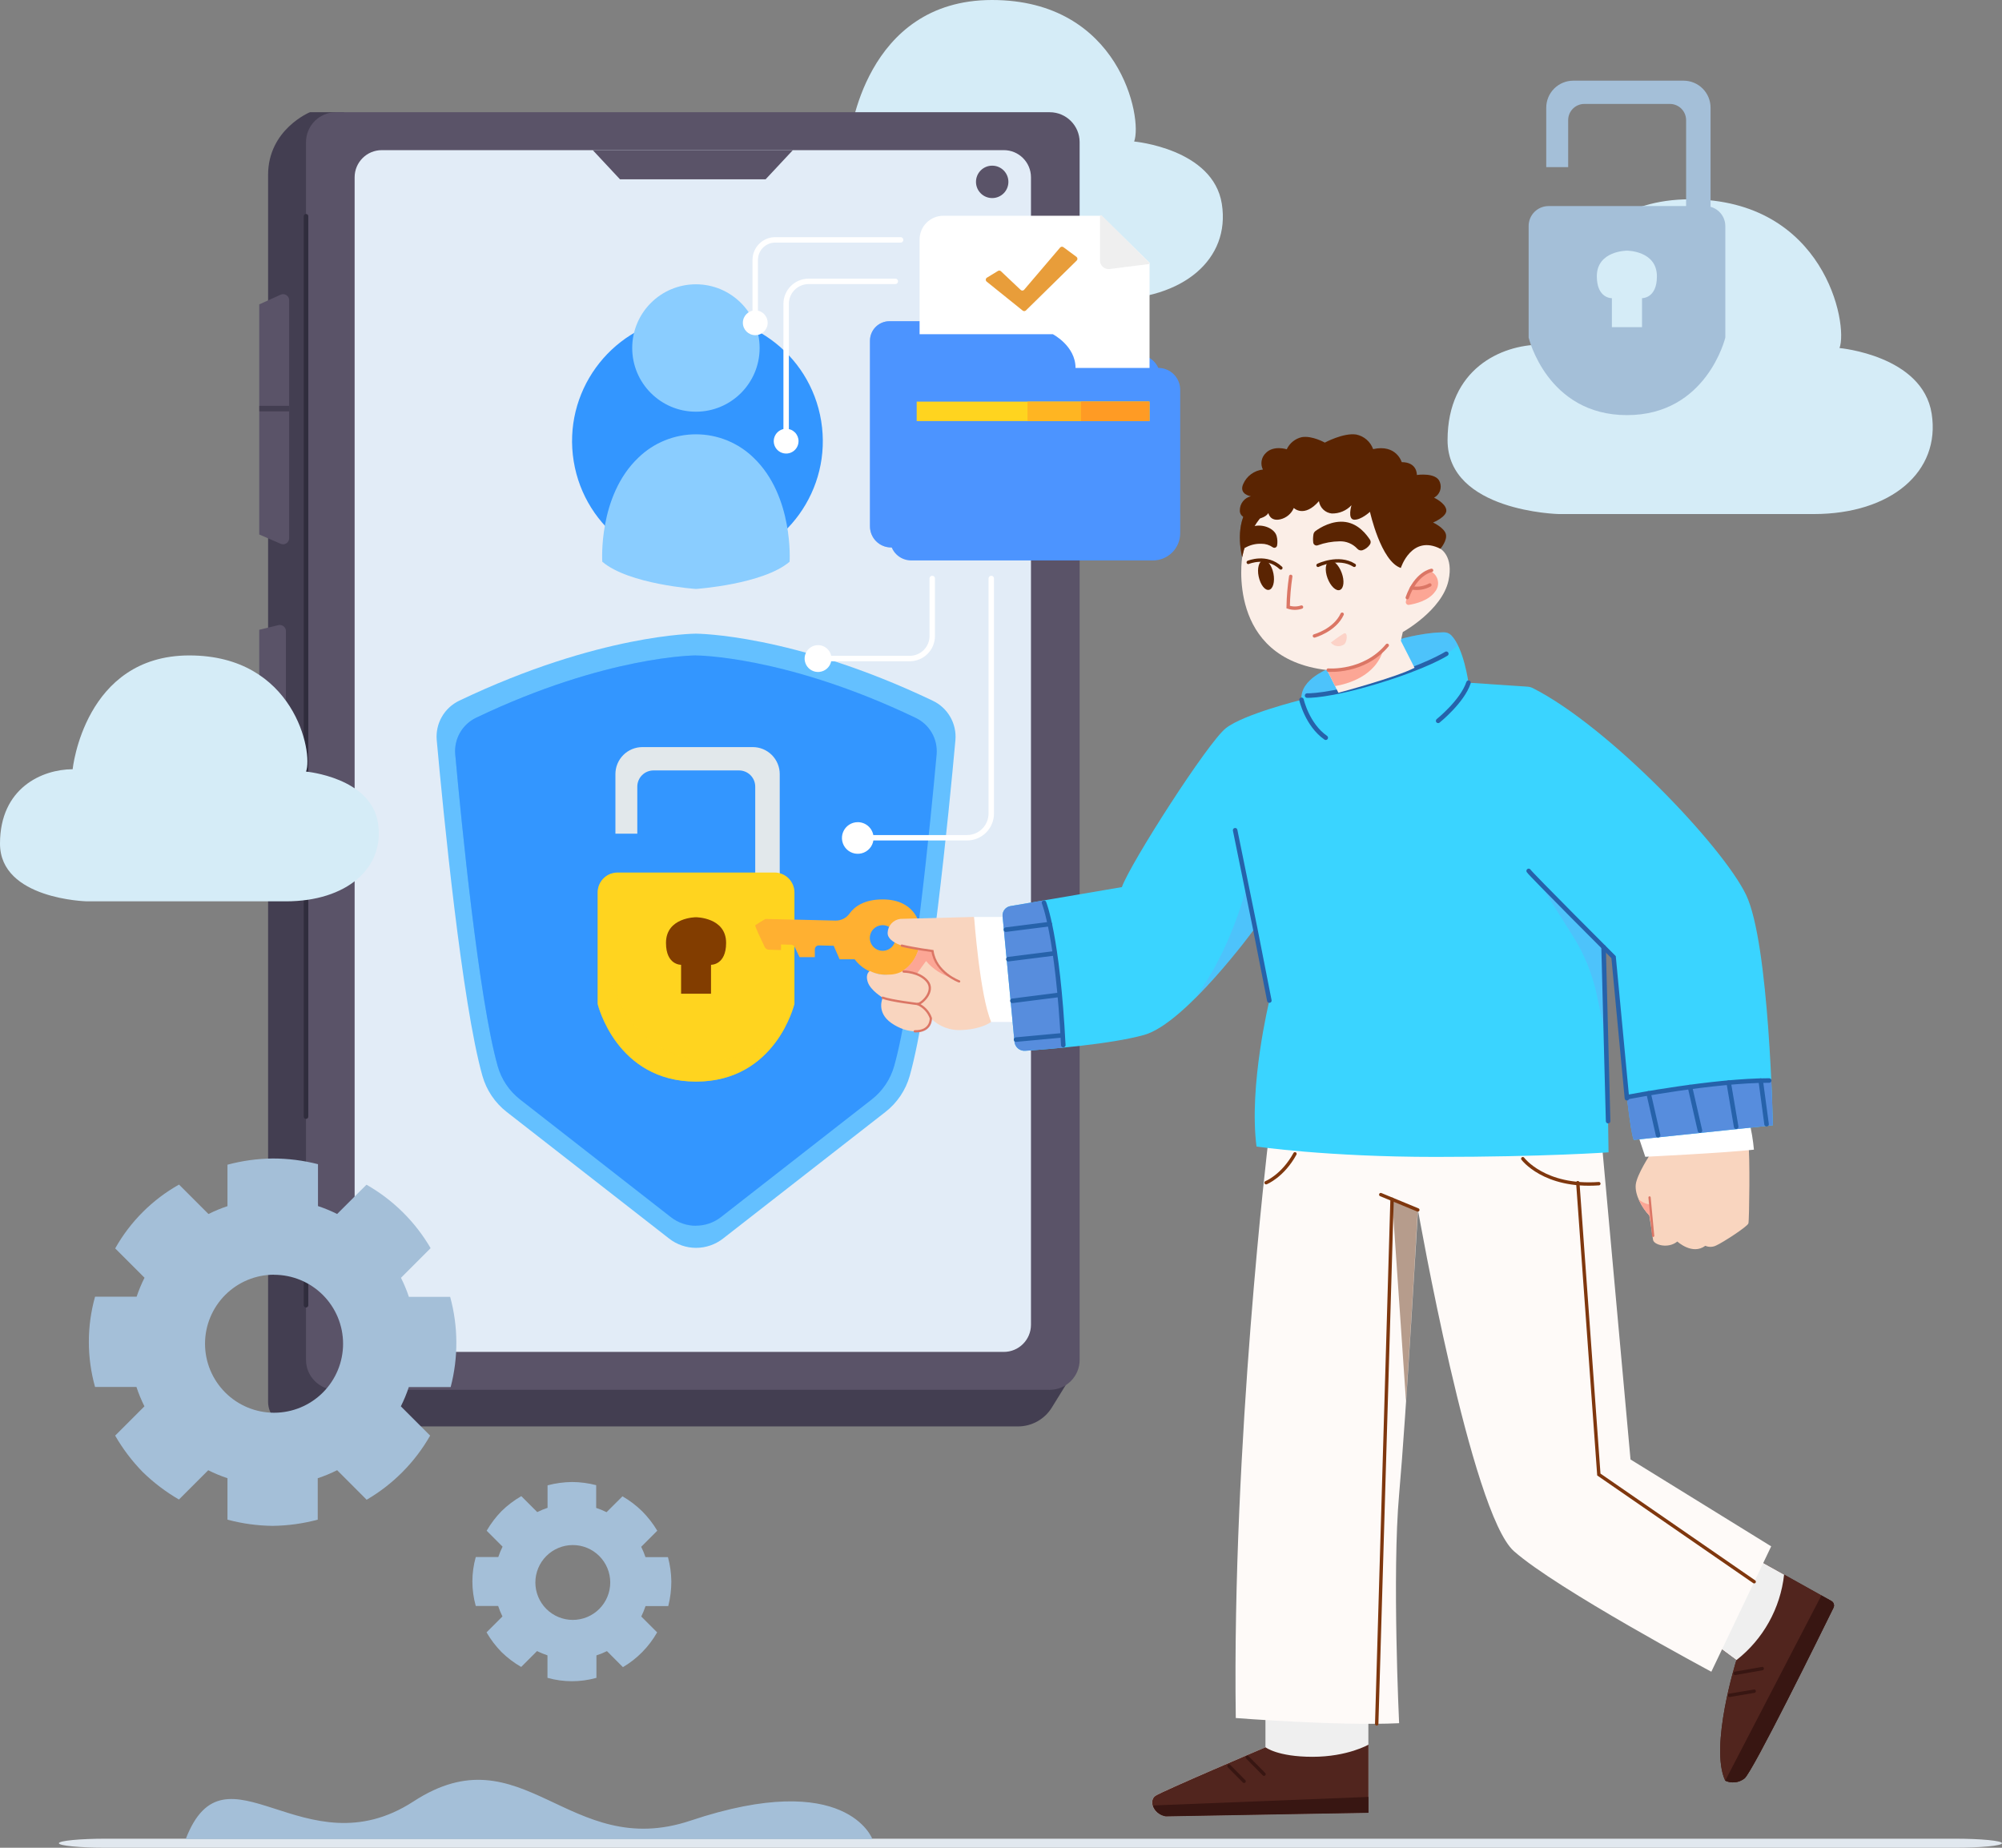 <svg width="442" height="408" viewBox="0 0 442 408" fill="none" xmlns="http://www.w3.org/2000/svg">
<rect x="0" y="0" width="442" height="408" fill="#808080" stroke="none"/>
<path d="M431.611 408H23.39C20.634 408 17.991 407.895 16.043 407.707C14.095 407.52 13 407.265 13 407C13 406.735 14.095 406.48 16.043 406.293C17.991 406.105 20.634 406 23.39 406H431.611C434.366 406 437.009 406.105 438.957 406.293C440.905 406.48 442 406.735 442 407C442 407.265 440.905 407.52 438.957 407.707C437.009 407.895 434.366 408 431.611 408Z" fill="#E1E8EF"/>
<path d="M192.606 406.087C192.606 406.087 186.942 390.455 152.43 402.019C125.516 411.015 115.444 382.053 91.306 397.761C67.168 413.469 49.77 383.365 41 406.087H192.606Z" fill="#A4BFD8"/>
<path d="M340.095 76.105C340.095 76.105 343.399 44.009 373.088 44.009C402.777 44.009 408.101 71.536 406.128 76.851C406.128 76.851 424.451 78.494 426.471 91.332C428.491 104.17 417.484 113.507 400.445 113.507H344.135C344.135 113.507 319.591 112.959 319.591 97.194C319.591 81.429 331.486 76.134 340.095 76.105Z" fill="#D5ECF7"/>
<path d="M187.61 30.567C187.61 30.567 190.754 0 219.008 0C247.262 0 252.312 26.187 250.396 31.246C250.396 31.246 267.841 32.813 269.757 45.029C271.674 57.244 261.214 66.127 244.987 66.127H191.453C191.453 66.127 168.079 65.608 168.079 50.608C168.079 35.608 179.417 30.595 187.61 30.567Z" fill="#D5ECF7"/>
<path d="M75.907 24.78H68.421C68.421 24.78 59.189 28.556 59.189 38.619V309.547C59.189 310.984 59.76 312.362 60.776 313.379C61.792 314.395 63.17 314.966 64.607 314.966H224.747C226.246 314.967 227.721 314.584 229.029 313.854C230.338 313.123 231.438 312.07 232.224 310.793L237.473 302.297L75.907 24.78Z" fill="#433E51"/>
<path d="M231.752 24.78H74.17C70.52 24.78 67.562 27.738 67.562 31.388V300.277C67.562 303.926 70.52 306.885 74.17 306.885H231.752C235.401 306.885 238.36 303.926 238.36 300.277V31.388C238.36 27.738 235.401 24.78 231.752 24.78Z" fill="#5A5368"/>
<path d="M221.623 33.153H84.29C80.979 33.153 78.295 35.837 78.295 39.148V292.517C78.295 295.828 80.979 298.512 84.29 298.512H221.623C224.934 298.512 227.617 295.828 227.617 292.517V39.148C227.617 35.837 224.934 33.153 221.623 33.153Z" fill="#E2ECF7"/>
<path d="M153.844 33.153H152.069H130.867L136.88 39.591H152.069H153.844H169.033L175.046 33.153H153.844Z" fill="#5A5368"/>
<path d="M219.055 43.736C221.031 43.736 222.633 42.134 222.633 40.158C222.633 38.182 221.031 36.58 219.055 36.58C217.079 36.58 215.478 38.182 215.478 40.158C215.478 42.134 217.079 43.736 219.055 43.736Z" fill="#5A5368"/>
<path d="M63.843 66.288V118.84C63.843 119.064 63.788 119.284 63.681 119.481C63.575 119.678 63.42 119.846 63.233 119.968C63.045 120.09 62.83 120.163 62.606 120.18C62.383 120.198 62.159 120.159 61.955 120.067L57.235 118.019V67.213L61.955 65.07C62.158 64.979 62.382 64.94 62.604 64.957C62.827 64.974 63.041 65.046 63.229 65.167C63.416 65.288 63.571 65.454 63.678 65.649C63.785 65.845 63.842 66.064 63.843 66.288Z" fill="#5A5368"/>
<path d="M63.125 139.344V159.432C63.125 159.695 63.06 159.953 62.936 160.185C62.812 160.416 62.633 160.614 62.415 160.759C62.196 160.905 61.945 160.995 61.684 161.02C61.422 161.045 61.159 161.006 60.916 160.905L57.235 159.385V139.061L61.435 138.041C61.635 137.989 61.843 137.984 62.045 138.025C62.247 138.066 62.436 138.153 62.599 138.278C62.763 138.404 62.895 138.565 62.986 138.75C63.077 138.935 63.125 139.138 63.125 139.344Z" fill="#5A5368"/>
<path d="M63.833 89.614H57.254V90.832H63.833V89.614Z" fill="#433E51"/>
<path d="M67.562 47.748V246.554" stroke="#302D3D" stroke-linecap="round" stroke-linejoin="round"/>
<path d="M67.562 288.203V260.006" stroke="#302D3D" stroke-linecap="round" stroke-linejoin="round"/>
<path d="M205.896 154.712C174.933 139.92 153.645 139.92 153.645 139.92C153.645 139.92 132.368 139.92 101.404 154.712C99.785 155.481 98.44 156.727 97.549 158.283C96.658 159.839 96.264 161.63 96.42 163.416C97.846 179.133 101.98 221.547 106.511 237.567C107.403 240.717 109.275 243.501 111.854 245.516L147.726 273.486C149.426 274.814 151.521 275.536 153.678 275.536C155.836 275.536 157.931 274.814 159.63 273.486L195.502 245.516C198.082 243.501 199.953 240.717 200.845 237.567C205.377 221.519 209.511 179.133 210.937 163.416C211.088 161.624 210.686 159.828 209.784 158.272C208.883 156.715 207.526 155.473 205.896 154.712Z" fill="#64C0FF"/>
<path d="M202.158 158.507C173.413 144.725 153.645 144.725 153.645 144.725C153.645 144.725 133.888 144.725 105.143 158.469C103.638 159.182 102.387 160.338 101.558 161.783C100.729 163.227 100.363 164.891 100.508 166.55C101.829 181.135 105.681 220.518 109.882 235.396C110.707 238.323 112.447 240.91 114.847 242.778L148.123 268.747C149.703 269.977 151.648 270.645 153.65 270.645C155.652 270.645 157.597 269.977 159.177 268.747L192.453 242.778C194.854 240.91 196.594 238.323 197.419 235.396C201.62 220.518 205.471 181.135 206.793 166.55C206.929 164.897 206.559 163.242 205.731 161.805C204.903 160.368 203.656 159.217 202.158 158.507Z" fill="#3396FF"/>
<g style="mix-blend-mode:multiply" opacity="0.35">
<path d="M105.143 158.507C103.638 159.22 102.387 160.376 101.558 161.82C100.729 163.265 100.363 164.929 100.508 166.588C101.829 181.172 105.681 220.556 109.882 235.434C110.707 238.361 112.447 240.948 114.847 242.816L148.123 268.785C149.701 270.015 151.645 270.679 153.645 270.673V144.725C153.645 144.725 133.888 144.725 105.143 158.507Z" fill="#3396FF"/>
</g>
<path d="M166.739 193.813V173.696C166.739 172.747 166.362 171.837 165.691 171.166C165.02 170.495 164.11 170.118 163.161 170.118H144.281C143.332 170.118 142.422 170.495 141.751 171.166C141.08 171.837 140.703 172.747 140.703 173.696V184.08H135.87V170.93C135.87 169.348 136.498 167.83 137.617 166.712C138.736 165.593 140.254 164.964 141.836 164.964H166.191C166.974 164.964 167.75 165.118 168.473 165.418C169.196 165.718 169.853 166.158 170.406 166.712C170.96 167.266 171.398 167.924 171.697 168.648C171.996 169.372 172.149 170.147 172.148 170.93V193.813H166.739Z" fill="#E2E8EB"/>
<path d="M170.93 192.661H136.37C135.204 192.661 134.085 193.124 133.26 193.949C132.435 194.774 131.971 195.893 131.971 197.06V221.698C131.971 221.698 136.049 238.822 153.683 238.822C171.317 238.822 175.395 221.698 175.395 221.698V197.06C175.395 196.477 175.279 195.899 175.054 195.361C174.829 194.823 174.499 194.335 174.083 193.926C173.668 193.516 173.175 193.194 172.634 192.977C172.092 192.759 171.513 192.652 170.93 192.661Z" fill="#FFD41F"/>
<g style="mix-blend-mode:multiply" opacity="0.55">
<path d="M156.798 234.046C139.193 234.046 135.086 216.922 135.086 216.922V192.869C134.18 193.134 133.384 193.686 132.817 194.441C132.25 195.197 131.944 196.116 131.943 197.06V221.698C131.943 221.698 136.021 238.823 153.655 238.823C165.153 238.823 170.873 231.525 173.479 226.466C171.46 228.916 168.907 230.873 166.016 232.187C163.125 233.501 159.972 234.136 156.798 234.046Z" fill="#FFD41F"/>
</g>
<path d="M153.645 202.535C153.645 202.535 147.037 202.535 147.037 208.199C147.037 213.146 150.37 213.032 150.37 213.032V219.423H156.978V213.032C156.978 213.032 160.31 213.146 160.31 208.199C160.31 202.535 153.645 202.535 153.645 202.535Z" fill="#823D00"/>
<path d="M158.415 124.726C173.504 122.276 183.75 108.059 181.301 92.97C178.852 77.882 164.635 67.635 149.546 70.085C134.457 72.534 124.211 86.751 126.66 101.84C129.109 116.928 143.327 127.175 158.415 124.726Z" fill="#3396FF"/>
<path d="M140.939 101.055C132 109.551 132.972 124.032 132.972 124.032C138.834 129.045 153.646 130.046 153.646 130.046C153.646 130.046 168.466 129.045 174.329 124.032C174.329 124.032 175.273 109.57 166.361 101.055C162.956 97.749 158.396 95.9 153.65 95.9C148.904 95.9 144.345 97.749 140.939 101.055Z" fill="#8ACDFF"/>
<path d="M153.645 90.907C161.414 90.907 167.711 84.61 167.711 76.841C167.711 69.073 161.414 62.776 153.645 62.776C145.877 62.776 139.58 69.073 139.58 76.841C139.58 84.61 145.877 90.907 153.645 90.907Z" fill="#8ACDFF"/>
<path d="M192.076 116.225V75.218C192.078 74.08 192.532 72.99 193.337 72.187C194.142 71.383 195.233 70.932 196.371 70.932H228.004C228.004 70.932 233.017 73.509 233.017 78.371H251.302C251.937 78.371 252.565 78.496 253.15 78.739C253.736 78.982 254.269 79.338 254.717 79.787C255.165 80.236 255.52 80.769 255.762 81.355C256.003 81.942 256.127 82.57 256.126 83.204V114.866C256.126 116.461 255.493 117.99 254.365 119.118C253.237 120.246 251.708 120.879 250.113 120.879H196.73C195.495 120.879 194.312 120.389 193.439 119.516C192.566 118.643 192.076 117.46 192.076 116.225Z" fill="#4C94FF"/>
<g style="mix-blend-mode:multiply" opacity="0.55">
<path d="M192.076 116.225V75.218C192.078 74.08 192.532 72.99 193.337 72.187C194.142 71.383 195.233 70.932 196.371 70.932H228.004C228.004 70.932 233.017 73.509 233.017 78.371H251.302C251.937 78.371 252.565 78.496 253.15 78.739C253.736 78.982 254.269 79.338 254.717 79.787C255.165 80.236 255.52 80.769 255.762 81.355C256.003 81.942 256.127 82.57 256.126 83.204V114.866C256.126 116.461 255.493 117.99 254.365 119.118C253.237 120.246 251.708 120.879 250.113 120.879H196.73C195.495 120.879 194.312 120.389 193.439 119.516C192.566 118.643 192.076 117.46 192.076 116.225Z" fill="#4C94FF"/>
</g>
<path d="M203.026 80.599V52.883C203.026 52.194 203.162 51.512 203.426 50.876C203.69 50.239 204.076 49.661 204.564 49.175C205.051 48.688 205.63 48.302 206.267 48.04C206.904 47.777 207.586 47.642 208.275 47.644H243.203L253.794 58.028V84.356H203.026V80.599Z" fill="white"/>
<path d="M242.853 47.719V57.443C242.841 57.715 242.887 57.987 242.99 58.24C243.093 58.493 243.249 58.721 243.448 58.907C243.648 59.094 243.885 59.235 244.144 59.321C244.403 59.407 244.678 59.436 244.949 59.406L253.587 58.311C253.626 58.304 253.662 58.286 253.692 58.26C253.721 58.233 253.743 58.199 253.755 58.161C253.767 58.123 253.768 58.083 253.758 58.044C253.748 58.006 253.728 57.971 253.7 57.943L243.203 47.54C243.169 47.518 243.131 47.506 243.091 47.504C243.051 47.502 243.012 47.511 242.976 47.529C242.941 47.547 242.911 47.574 242.889 47.608C242.868 47.641 242.855 47.679 242.853 47.719Z" fill="#EFEFEF"/>
<path d="M217.904 61.303L220.339 59.821C220.441 59.76 220.56 59.735 220.678 59.748C220.795 59.762 220.905 59.814 220.99 59.897L225.323 63.994C225.373 64.047 225.433 64.089 225.499 64.118C225.566 64.147 225.638 64.162 225.71 64.162C225.783 64.162 225.855 64.147 225.922 64.118C225.988 64.089 226.048 64.047 226.097 63.994L234.046 54.667C234.134 54.561 234.26 54.493 234.397 54.478C234.534 54.462 234.672 54.499 234.782 54.582L237.661 56.716C237.723 56.762 237.774 56.821 237.811 56.889C237.848 56.957 237.87 57.032 237.875 57.109C237.881 57.186 237.869 57.263 237.842 57.335C237.815 57.407 237.773 57.473 237.718 57.528L226.485 68.563C226.386 68.651 226.258 68.7 226.126 68.7C225.993 68.7 225.866 68.651 225.767 68.563L217.847 62.191C217.778 62.137 217.723 62.067 217.687 61.987C217.651 61.907 217.635 61.82 217.641 61.732C217.646 61.645 217.673 61.56 217.719 61.485C217.765 61.41 217.828 61.348 217.904 61.303Z" fill="#E89D3A"/>
<path d="M196.512 119.095V78.088C196.512 76.948 196.965 75.856 197.77 75.05C198.576 74.245 199.668 73.793 200.808 73.793H232.441C232.441 73.793 237.454 76.37 237.454 81.241H255.739C256.373 81.241 257.001 81.366 257.587 81.609C258.173 81.852 258.705 82.208 259.153 82.657C259.601 83.106 259.957 83.639 260.198 84.225C260.44 84.811 260.564 85.44 260.563 86.074V117.736C260.563 119.331 259.929 120.86 258.802 121.988C257.674 123.115 256.144 123.749 254.55 123.749H201.166C200.555 123.749 199.95 123.629 199.385 123.395C198.821 123.161 198.308 122.818 197.876 122.386C197.443 121.954 197.101 121.441 196.867 120.876C196.633 120.311 196.512 119.706 196.512 119.095Z" fill="#4C94FF"/>
<path d="M253.766 88.679H202.384V92.975H253.766V88.679Z" fill="#FFD41F"/>
<path d="M253.766 88.679H226.862V92.975H253.766V88.679Z" fill="#FFB522"/>
<path d="M253.776 88.679H238.672V92.975H253.776V88.679Z" fill="#FF9B24"/>
<path d="M166.748 74.01C168.26 74.01 169.486 72.784 169.486 71.272C169.486 69.76 168.26 68.534 166.748 68.534C165.236 68.534 164.01 69.76 164.01 71.272C164.01 72.784 165.236 74.01 166.748 74.01Z" fill="white"/>
<path d="M166.739 71.272V57.395C166.738 56.814 166.851 56.239 167.072 55.702C167.294 55.164 167.619 54.676 168.029 54.265C168.44 53.854 168.927 53.528 169.464 53.305C170 53.082 170.576 52.968 171.157 52.968H198.835" stroke="white" stroke-width="1.2" stroke-linecap="round" stroke-linejoin="round"/>
<path d="M176.301 97.411C176.301 97.953 176.141 98.482 175.84 98.932C175.539 99.383 175.112 99.733 174.611 99.941C174.111 100.148 173.561 100.202 173.03 100.096C172.499 99.991 172.011 99.73 171.628 99.347C171.245 98.964 170.984 98.477 170.879 97.945C170.773 97.415 170.827 96.864 171.035 96.364C171.242 95.864 171.593 95.436 172.043 95.135C172.493 94.834 173.022 94.674 173.564 94.674C174.29 94.674 174.986 94.962 175.5 95.476C176.013 95.989 176.301 96.685 176.301 97.411Z" fill="white"/>
<path d="M173.564 97.412V67.09C173.566 65.774 174.09 64.513 175.021 63.582C175.952 62.651 177.213 62.127 178.529 62.125H197.664" stroke="white" stroke-width="1.2" stroke-linecap="round" stroke-linejoin="round"/>
<path d="M183.57 145.414C183.57 146.001 183.396 146.574 183.07 147.062C182.744 147.549 182.28 147.929 181.738 148.153C181.196 148.377 180.599 148.436 180.024 148.32C179.449 148.205 178.921 147.922 178.507 147.507C178.093 147.091 177.811 146.562 177.698 145.986C177.584 145.411 177.644 144.814 177.87 144.273C178.096 143.732 178.477 143.269 178.966 142.945C179.455 142.62 180.029 142.448 180.615 142.45C181.4 142.452 182.151 142.766 182.705 143.321C183.259 143.877 183.57 144.629 183.57 145.414Z" fill="white"/>
<path d="M180.615 145.414H200.855C202.171 145.411 203.433 144.887 204.363 143.957C205.294 143.026 205.818 141.764 205.82 140.448V127.733" stroke="white" stroke-width="1.2" stroke-linecap="round" stroke-linejoin="round"/>
<path d="M192.869 184.986C192.878 185.68 192.681 186.36 192.302 186.941C191.923 187.522 191.38 187.977 190.741 188.248C190.103 188.519 189.398 188.594 188.717 188.463C188.036 188.332 187.409 188.002 186.916 187.513C186.424 187.025 186.088 186.401 185.952 185.721C185.815 185.041 185.884 184.335 186.15 183.695C186.416 183.054 186.866 182.507 187.444 182.123C188.022 181.74 188.701 181.537 189.395 181.541C190.31 181.545 191.186 181.909 191.836 182.553C192.485 183.198 192.856 184.071 192.869 184.986Z" fill="white"/>
<path d="M189.395 184.986H213.495C214.915 184.986 216.276 184.422 217.28 183.419C218.284 182.415 218.848 181.053 218.848 179.634V127.733" stroke="white" stroke-width="1.2" stroke-linecap="round" stroke-linejoin="round"/>
<path d="M202.885 203.828C202.885 203.828 201.884 198.599 194.87 198.599C190.65 198.599 188.583 200.307 187.601 201.667C187.255 202.169 186.791 202.578 186.249 202.858C185.708 203.138 185.105 203.28 184.495 203.271L169.004 202.913C168.226 203.335 167.473 203.802 166.748 204.31C166.616 204.48 168.202 207.803 168.844 209.134C168.925 209.297 169.048 209.436 169.201 209.536C169.354 209.635 169.53 209.692 169.712 209.7L172.431 209.785V208.548L174.64 208.605C174.817 208.608 174.99 208.661 175.139 208.758C175.288 208.855 175.406 208.992 175.48 209.153L176.519 211.343H179.898V209.615C179.898 209.501 179.921 209.387 179.965 209.282C180.01 209.176 180.075 209.081 180.156 209.001C180.238 208.921 180.335 208.858 180.442 208.816C180.548 208.774 180.662 208.754 180.776 208.756L184.061 208.832L185.373 211.824H188.696C189.98 213.564 191.889 214.738 194.02 215.1C197.796 215.845 202.866 215.043 203.725 213.004C204.584 210.965 202.885 203.828 202.885 203.828ZM194.87 209.946C194.31 209.946 193.762 209.779 193.297 209.468C192.831 209.157 192.468 208.715 192.254 208.197C192.039 207.68 191.983 207.11 192.092 206.561C192.202 206.012 192.471 205.507 192.868 205.111C193.264 204.715 193.768 204.445 194.318 204.336C194.867 204.227 195.436 204.283 195.954 204.497C196.471 204.711 196.914 205.074 197.225 205.54C197.536 206.006 197.702 206.553 197.702 207.114C197.702 207.865 197.404 208.585 196.873 209.116C196.341 209.647 195.621 209.946 194.87 209.946Z" fill="#FFB031"/>
<path d="M279.386 377.94V385.813C279.386 385.813 256.485 395.546 255.059 396.546C253.634 397.547 254.408 400.483 257.344 401.059L302.108 400.266V378.903L279.386 377.94Z" fill="#EFEFEF"/>
<path d="M257.363 401.059L302.127 400.266V385.237C302.127 385.237 297.511 387.918 289.78 387.918C282.048 387.918 279.396 385.813 279.396 385.813C279.396 385.813 256.494 395.546 255.069 396.546C253.643 397.547 254.408 400.483 257.363 401.059Z" fill="#51251E"/>
<path d="M254.531 398.661C254.732 399.286 255.104 399.842 255.604 400.267C256.105 400.692 256.714 400.97 257.363 401.068L302.127 400.275V396.773L254.531 398.661Z" fill="#381612"/>
<path d="M271.334 389.957L274.666 393.327" stroke="#381612" stroke-width="0.75" stroke-miterlimit="10" stroke-linecap="round"/>
<path d="M275.384 388.031L279.065 391.751" stroke="#381612" stroke-width="0.75" stroke-miterlimit="10" stroke-linecap="round"/>
<path d="M378.431 362.911L383.368 366.565C383.368 366.565 377.354 385.671 380.894 393.186C381.581 393.504 382.342 393.627 383.094 393.538C383.846 393.45 384.558 393.155 385.152 392.685C386.964 391.194 401.946 360.806 404.797 354.991C404.922 354.733 404.944 354.437 404.858 354.163C404.772 353.889 404.585 353.658 404.334 353.519L388.088 344.447L378.431 362.911Z" fill="#411B13"/>
<path d="M378.431 362.911L383.368 366.565C383.368 366.565 377.354 385.671 380.894 393.186C381.581 393.504 382.342 393.627 383.094 393.538C383.846 393.45 384.558 393.155 385.152 392.685C386.964 391.194 401.946 360.806 404.797 354.991C404.922 354.733 404.944 354.437 404.858 354.163C404.772 353.889 404.585 353.658 404.334 353.519L388.088 344.447L378.431 362.911Z" fill="#51251E"/>
<path d="M393.893 347.685L388.088 344.447L378.572 362.628C378.638 362.808 378.695 362.987 378.77 363.166L383.368 366.565C386.293 364.279 388.731 361.431 390.539 358.188C392.346 354.946 393.487 351.375 393.893 347.685Z" fill="#EFEFEF"/>
<path d="M385.152 392.685C386.964 391.194 401.946 360.806 404.797 354.991C404.922 354.733 404.944 354.437 404.858 354.163C404.772 353.889 404.585 353.659 404.334 353.519L402.125 352.282L380.895 393.186C381.581 393.504 382.342 393.627 383.094 393.538C383.846 393.45 384.558 393.155 385.152 392.685Z" fill="#381612"/>
<path d="M383.085 369.491L389.06 368.443" stroke="#381612" stroke-width="0.75" stroke-miterlimit="10" stroke-linecap="round"/>
<path d="M381.857 374.343L387.285 373.427" stroke="#381612" stroke-width="0.75" stroke-miterlimit="10" stroke-linecap="round"/>
<path d="M280.019 251.916C280.019 251.916 271.976 318.685 272.835 379.356C272.835 379.356 295.585 381.14 308.896 380.498C308.896 380.498 307.329 347.458 308.896 329.975C310.463 312.492 313.059 267.161 313.059 267.161C313.059 267.161 324.793 334.138 334.242 342.511C343.692 350.885 377.827 369.132 377.827 369.132L391.043 341.445L359.985 322.263L353.547 251.264L280.019 251.916Z" fill="#FEFAF8"/>
<path d="M348.345 261.148L352.99 325.586L387.285 349.261" stroke="#7F370E" stroke-width="0.75" stroke-miterlimit="10" stroke-linecap="round"/>
<path d="M307.338 264.811L303.949 380.649" stroke="#7F370E" stroke-width="0.75" stroke-miterlimit="10" stroke-linecap="round"/>
<g style="mix-blend-mode:multiply" opacity="0.44">
<path d="M310.416 309.415C311.728 289.931 313.021 267.161 313.021 267.161L307.357 264.811L310.416 309.415Z" fill="#5A2402"/>
</g>
<path d="M279.528 261.148C279.528 261.148 283.181 259.713 285.9 254.776" stroke="#7F370E" stroke-width="0.75" stroke-miterlimit="10" stroke-linecap="round"/>
<path d="M304.846 263.782L313.021 267.162" stroke="#7F370E" stroke-width="0.75" stroke-miterlimit="10" stroke-linecap="round"/>
<path d="M336.206 255.852C336.206 255.852 340.926 262.224 352.99 261.365" stroke="#7F370E" stroke-width="0.75" stroke-miterlimit="10" stroke-linecap="round"/>
<path d="M215.053 202.469C215.053 202.469 199.307 202.894 198.806 202.894C198.043 202.98 197.336 203.339 196.816 203.904C196.296 204.469 195.997 205.204 195.974 205.971C195.899 208.407 200.912 209.483 202.847 209.483C202.847 209.483 201.497 215.204 196.192 215.204C194.766 215.32 193.336 215.042 192.057 214.401C192.057 214.401 190.981 214.939 191.575 216.818C192.17 218.697 194.898 220.301 194.898 220.301C194.898 220.301 193.341 223.473 196.786 225.89C200.232 228.307 205.16 228.722 205.481 224.814C206.371 225.726 207.45 226.433 208.642 226.887C209.833 227.34 211.109 227.528 212.381 227.438C216.894 227.23 218.81 225.654 218.81 225.654L215.053 202.469Z" fill="#F9D5BF"/>
<path d="M210.163 215.912C208.961 215.434 207.92 214.625 207.159 213.579C206.399 212.533 205.951 211.293 205.868 210.002L202.79 209.53C202.25 211.562 200.962 213.316 199.184 214.439C200.257 214.577 201.317 214.798 202.356 215.1L204.452 212.202C205.952 213.969 207.938 215.259 210.163 215.912Z" fill="#FCA695"/>
<path d="M211.758 216.705C211.758 216.705 206.576 214.817 205.877 210.002C205.877 210.002 201.657 209.436 199.099 208.803" stroke="#DB7665" stroke-width="0.5" stroke-miterlimit="10" stroke-linecap="round"/>
<path d="M199.495 214.524C199.495 214.524 202.979 214.524 204.744 216.705C206.509 218.885 203.46 221.698 202.601 221.698C202.601 221.698 196.692 221 194.87 220.301" stroke="#DB7665" stroke-width="0.5" stroke-miterlimit="10" stroke-linecap="round"/>
<path d="M202.611 221.698C203.282 221.99 203.886 222.417 204.385 222.953C204.884 223.489 205.266 224.123 205.509 224.814C205.509 224.814 205.716 227.797 201.969 227.721" stroke="#DB7665" stroke-width="0.5" stroke-miterlimit="10" stroke-linecap="round"/>
<path d="M364.422 254.757C364.422 254.757 361.42 259.269 361.146 261.526C360.872 263.782 362.543 266.784 364.148 268.398C364.148 268.398 364.799 272.637 364.96 273.76C365.12 274.883 368.283 275.799 370.322 274.137C370.322 274.137 373.635 277.215 376.496 275.081C376.882 275.25 377.302 275.329 377.723 275.314C378.144 275.3 378.557 275.191 378.931 274.997C380.366 274.355 385.803 270.843 386.011 270.135C386.219 269.427 386.37 254.389 386.011 253.03C385.652 251.67 364.422 254.757 364.422 254.757Z" fill="#F9D5BF"/>
<path d="M361.779 264.811C362.349 266.138 363.152 267.352 364.148 268.398C364.148 268.398 364.233 268.955 364.356 269.72C364.573 269.956 364.714 270.088 364.714 270.088L364.337 265.981C363.385 265.86 362.492 265.452 361.779 264.811Z" fill="#FCA695"/>
<path d="M364.186 264.405L364.979 272.882" stroke="#DB7665" stroke-width="0.5" stroke-miterlimit="10" stroke-linecap="round"/>
<path d="M361.467 250.141L363.242 255.428C363.242 255.428 380.998 254.569 387.229 253.851C387.041 251.727 386.685 249.622 386.162 247.555C385.511 245.733 361.467 250.141 361.467 250.141Z" fill="white"/>
<path d="M222.614 202.469H215.062C215.062 202.469 216.327 219.924 218.838 225.654H224.323L222.614 202.469Z" fill="white"/>
<path d="M293.81 147.481C293.81 147.481 286.938 149.794 287.344 154.523C287.344 154.523 274.628 157.667 270.654 160.782C266.68 163.897 249.612 190.518 247.687 195.88L223.077 200.071C222.558 200.158 222.091 200.437 221.77 200.854C221.449 201.271 221.299 201.795 221.349 202.318L223.973 230.025C224.026 230.599 224.302 231.13 224.741 231.504C225.18 231.878 225.748 232.065 226.324 232.026C231.61 231.667 245.327 230.563 252.624 228.514C261.781 225.937 277.092 204.914 277.092 204.914L280.245 220.962C280.245 220.962 275.667 239.71 277.413 253.162C277.413 253.162 292.866 255.456 316.91 255.456C340.954 255.456 355.133 254.446 355.133 254.446C355.133 254.446 354.557 210.937 353.981 208.511L356.275 211.343C356.275 211.343 359.277 248.555 360.712 251.699L391.411 248.48C391.411 248.48 390.655 208.331 385.501 197.598C380.347 186.865 355.199 160.452 338.443 151.956C338.047 151.754 337.612 151.638 337.168 151.616L324.207 150.747C324.207 150.747 323.169 143.054 320.384 140.26C320.163 140.046 319.901 139.878 319.614 139.768C319.327 139.658 319.021 139.607 318.713 139.618C315.891 139.655 306.649 140.354 293.81 147.481Z" fill="#3AD4FF"/>
<path d="M360.684 251.699L391.411 248.48C391.411 248.48 391.335 244.439 391.061 238.586C375.259 238.586 364.054 240.984 359.164 242.296C359.73 247.111 360.259 250.802 360.684 251.699Z" fill="#578DDD"/>
<g style="mix-blend-mode:multiply" opacity="0.33">
<path d="M339.613 194.558L347.222 206.632C349.777 210.686 351.592 215.16 352.584 219.848L354.538 229.203L354.075 209.219L339.613 194.558Z" fill="#73A2F4"/>
</g>
<g style="mix-blend-mode:multiply" opacity="0.33">
<path d="M277.083 204.923L275.195 195.738C275.195 195.738 272.117 209.275 263.706 220.556C268.518 215.658 272.987 210.435 277.083 204.923Z" fill="#73A2F4"/>
</g>
<g style="mix-blend-mode:multiply" opacity="0.33">
<path d="M320.394 140.26C320.173 140.046 319.911 139.878 319.624 139.768C319.337 139.658 319.03 139.607 318.723 139.618C315.891 139.618 306.649 140.354 293.811 147.481C293.811 147.481 287.854 149.492 287.363 153.589C289.081 153.712 293.801 153.476 305.403 150.049C316.098 146.896 320.28 144.017 321.876 142.497C321.506 141.676 321.006 140.92 320.394 140.26Z" fill="#73A2F4"/>
</g>
<path d="M272.693 183.325L277.092 204.905L280.245 220.934" stroke="#2662AA" stroke-miterlimit="10" stroke-linecap="round"/>
<path d="M337.499 192.302C337.924 193.02 356.247 211.343 356.247 211.343L359.192 242.495" stroke="#2662AA" stroke-miterlimit="10" stroke-linecap="round"/>
<path d="M355.038 247.555L354.038 209.134" stroke="#2662AA" stroke-miterlimit="10" stroke-linecap="round"/>
<path d="M288.581 153.589C288.581 153.589 293.103 153.796 304.044 150.474C314.984 147.151 319.317 144.356 319.317 144.356" stroke="#2662AA" stroke-miterlimit="10" stroke-linecap="round"/>
<path d="M287.344 154.523C287.344 154.523 288.581 160.027 292.697 162.897" stroke="#2662AA" stroke-miterlimit="10" stroke-linecap="round"/>
<path d="M317.514 159.168C317.514 159.168 322.829 154.91 324.217 150.747" stroke="#2662AA" stroke-miterlimit="10" stroke-linecap="round"/>
<path d="M230.326 198.835L223.077 200.071C222.558 200.157 222.091 200.437 221.77 200.854C221.449 201.271 221.299 201.794 221.349 202.318L223.973 230.024C224.026 230.599 224.302 231.13 224.741 231.504C225.18 231.878 225.748 232.065 226.324 232.026C228.212 231.894 231.308 231.667 234.754 231.327C234.82 219.603 231.78 205.075 230.326 198.835Z" fill="#578DDD"/>
<path d="M230.497 199.326C230.497 199.326 233.517 206.632 234.754 230.77" stroke="#2662AA" stroke-miterlimit="10" stroke-linecap="round"/>
<path d="M222.085 205.273L231.771 204.046" stroke="#2662AA" stroke-miterlimit="10" stroke-linecap="round"/>
<path d="M222.614 211.796L232.63 210.531" stroke="#2662AA" stroke-miterlimit="10" stroke-linecap="round"/>
<path d="M223.511 220.99L233.697 219.697" stroke="#2662AA" stroke-miterlimit="10" stroke-linecap="round"/>
<path d="M224.323 229.552L234.414 228.618" stroke="#2662AA" stroke-miterlimit="10" stroke-linecap="round"/>
<path d="M359.522 242.202C359.522 242.202 378.355 238.577 390.599 238.586" stroke="#2662AA" stroke-miterlimit="10" stroke-linecap="round"/>
<path d="M363.978 241.409L366.074 250.67" stroke="#2662AA" stroke-miterlimit="10" stroke-linecap="round"/>
<path d="M373.116 240.021L375.316 249.65" stroke="#2662AA" stroke-miterlimit="10" stroke-linecap="round"/>
<path d="M381.659 239.049L383.311 248.801" stroke="#2662AA" stroke-miterlimit="10" stroke-linecap="round"/>
<path d="M388.73 238.605L390.023 248.234" stroke="#2662AA" stroke-miterlimit="10" stroke-linecap="round"/>
<path d="M274.251 123.013C274.251 123.013 270.654 145.376 292.98 147.953L295.491 152.966C295.491 152.966 308.15 149.605 312.304 147.453L309.283 141.496L309.708 139.561C309.708 139.561 318.373 134.765 319.799 128.186C320.969 122.796 318.015 121.172 318.015 121.172L302.731 107.541L278.301 110.637C278.301 110.637 274.298 116.546 274.251 123.013Z" fill="#FBEEE7"/>
<path d="M292.989 147.953L294.764 151.493C297.417 151.05 303.694 149.379 305.403 143.469C305.403 143.469 302.524 147.642 292.989 147.953Z" fill="#FCA695"/>
<path d="M315.362 126.203C314.122 126.902 313.04 127.85 312.184 128.987C311.327 130.124 310.716 131.426 310.387 132.811C310.362 132.909 310.362 133.012 310.386 133.11C310.411 133.208 310.46 133.298 310.529 133.372C310.597 133.446 310.683 133.502 310.779 133.534C310.875 133.567 310.977 133.575 311.076 133.557C312.54 133.331 315.428 132.613 316.816 130.659C317.093 130.329 317.294 129.942 317.404 129.526C317.515 129.109 317.532 128.674 317.454 128.25C317.377 127.826 317.206 127.424 316.956 127.074C316.705 126.723 316.38 126.433 316.004 126.222C315.909 126.161 315.799 126.127 315.686 126.124C315.573 126.12 315.461 126.148 315.362 126.203Z" fill="#FCA695"/>
<path d="M274.798 121.011C275.912 120.348 277.194 120.02 278.489 120.067C279.391 120.059 280.272 120.333 281.01 120.851C281.094 120.907 281.19 120.942 281.29 120.952C281.391 120.963 281.492 120.948 281.585 120.91C281.679 120.871 281.761 120.811 281.825 120.733C281.89 120.655 281.934 120.563 281.954 120.464C282.074 119.773 282.041 119.064 281.859 118.387C281.397 116.603 278.442 115.413 276.101 116.423C273.76 117.434 274.798 121.011 274.798 121.011Z" fill="#5A2402"/>
<path d="M289.931 119.775C289.866 119.171 289.885 118.561 289.987 117.962C290.043 117.667 290.213 117.406 290.459 117.235C291.403 116.537 294.141 114.838 297.067 115.262C299.994 115.687 301.731 118.094 302.439 119.142C302.555 119.303 302.617 119.496 302.617 119.694C302.617 119.893 302.555 120.086 302.439 120.247C302.038 120.833 301.459 121.273 300.787 121.502C300.584 121.558 300.37 121.554 300.169 121.492C299.969 121.431 299.79 121.313 299.654 121.153C299.157 120.615 298.549 120.192 297.873 119.912C297.197 119.631 296.468 119.501 295.736 119.529C294.097 119.55 292.472 119.846 290.931 120.407C290.824 120.447 290.709 120.461 290.595 120.449C290.481 120.437 290.372 120.399 290.275 120.338C290.178 120.277 290.097 120.194 290.037 120.096C289.977 119.999 289.941 119.889 289.931 119.775Z" fill="#5A2402"/>
<path d="M279.188 113.223C276.689 115.981 274.983 119.364 274.251 123.013C274.251 123.013 272.589 116.792 275.27 112.553L279.188 113.223Z" fill="#5A2402"/>
<g style="mix-blend-mode:multiply" opacity="0.5">
<path d="M279.188 113.223C276.689 115.981 274.983 119.364 274.251 123.013C274.251 123.013 272.589 116.792 275.27 112.553L279.188 113.223Z" fill="#5A2402"/>
</g>
<path d="M276.167 109.58C275.474 109.743 274.856 110.136 274.414 110.695C273.972 111.253 273.732 111.945 273.732 112.657C273.59 115.3 278.886 115.159 280.028 113.299C280.028 113.299 280.387 115.187 282.643 114.677C283.307 114.527 283.925 114.221 284.447 113.784C284.969 113.348 285.38 112.793 285.645 112.166C285.645 112.166 287.901 114.441 291.196 110.656C291.297 111.361 291.63 112.012 292.143 112.506C292.656 113 293.319 113.309 294.028 113.384C294.84 113.402 295.648 113.25 296.397 112.936C297.147 112.622 297.823 112.154 298.38 111.562C298.38 111.562 297.436 114.668 298.965 114.753C300.494 114.838 302.458 113.016 302.458 113.016C302.458 113.016 304.874 123.966 309.273 125.41C309.273 125.41 311.633 117.953 318.005 121.172C318.005 121.172 319.572 119.378 319.223 117.953C318.874 116.527 316.391 115.376 316.391 115.376C316.391 115.376 319.572 114.082 319.308 112.544C319.044 111.005 316.608 109.891 316.608 109.891C317.207 109.576 317.668 109.051 317.905 108.418C318.141 107.784 318.137 107.085 317.892 106.455C317.146 104.237 312.813 104.878 312.813 104.878C312.813 104.878 312.955 102.046 309.472 102.046C309.472 102.046 308.311 98.025 303.156 99.167C302.864 98.357 302.369 97.635 301.718 97.071C301.066 96.507 300.281 96.121 299.437 95.948C296.605 95.514 292.489 97.732 292.489 97.732C292.489 97.732 289.723 96.146 287.41 96.524C286.689 96.688 286.014 97.015 285.438 97.479C284.862 97.944 284.4 98.534 284.087 99.205C284.087 99.205 281.189 98.261 279.471 100.026C278.984 100.484 278.657 101.087 278.54 101.745C278.423 102.403 278.521 103.082 278.82 103.68C277.876 103.782 276.975 104.133 276.211 104.697C275.446 105.261 274.845 106.017 274.468 106.889C273.458 109.174 276.167 109.58 276.167 109.58Z" fill="#5A2402"/>
<path d="M281.152 126.647C281.501 128.459 281.057 130.064 280.16 130.244C279.264 130.423 278.272 129.101 277.885 127.289C277.498 125.476 277.97 123.872 278.877 123.692C279.783 123.513 280.793 124.844 281.152 126.647Z" fill="#5A2402"/>
<path d="M296.218 126.487C296.869 128.233 296.69 129.913 295.831 130.263C294.972 130.612 293.745 129.422 293.093 127.667C292.442 125.911 292.621 124.249 293.49 123.891C294.358 123.532 295.576 124.74 296.218 126.487Z" fill="#5A2402"/>
<path d="M275.591 124.174C275.591 124.174 279.622 122.456 282.785 125.41" stroke="#5A2402" stroke-width="0.75" stroke-miterlimit="10" stroke-linecap="round"/>
<path d="M290.998 124.825C290.998 124.825 295.51 122.616 298.993 124.825" stroke="#5A2402" stroke-width="0.75" stroke-miterlimit="10" stroke-linecap="round"/>
<path d="M284.965 127.27C284.629 129.515 284.439 131.779 284.399 134.048C285.354 134.369 286.389 134.369 287.344 134.048" stroke="#DB7665" stroke-width="0.75" stroke-miterlimit="10" stroke-linecap="round"/>
<path d="M290.195 140.42C290.195 140.42 294.66 139.202 296.322 135.625" stroke="#DB7665" stroke-width="0.75" stroke-miterlimit="10" stroke-linecap="round"/>
<path d="M316.061 125.948C316.061 125.948 312.624 126.487 310.699 131.962" stroke="#DB7665" stroke-width="0.75" stroke-miterlimit="10" stroke-linecap="round"/>
<path d="M315.683 129.167C314.452 129.836 313.028 130.059 311.652 129.8" stroke="#DB7665" stroke-width="0.75" stroke-miterlimit="10" stroke-linecap="round"/>
<path d="M293.235 147.963C293.235 147.963 301.126 148.652 306.271 142.497" stroke="#DB7665" stroke-width="0.75" stroke-miterlimit="10" stroke-linecap="round"/>
<g style="mix-blend-mode:multiply" opacity="0.39">
<path d="M293.811 141.893C293.811 141.893 295.699 140.448 296.643 139.91C297.587 139.372 297.464 141.506 296.86 142.204C296.413 142.564 295.842 142.733 295.271 142.674C294.7 142.616 294.176 142.335 293.811 141.893Z" fill="#FCA695"/>
</g>
<path d="M16.039 169.854C16.039 169.854 18.606 144.725 41.8 144.725C64.994 144.725 69.176 166.219 67.562 170.373C67.562 170.373 81.873 171.657 83.45 181.701C85.026 191.745 76.436 199.023 63.125 199.023H19.182C19.182 199.023 0 198.589 0 186.279C0 173.97 9.308 169.873 16.039 169.854Z" fill="#D5ECF7"/>
<path d="M60.18 255.805C56.816 255.844 53.47 256.304 50.221 257.174V266.331C48.782 266.804 47.381 267.384 46.029 268.068L39.525 261.564C33.626 264.883 28.751 269.758 25.431 275.658L31.907 282.133C31.228 283.488 30.644 284.888 30.161 286.325H20.985C19.16 292.842 19.16 299.735 20.985 306.253H30.123C30.607 307.719 31.197 309.148 31.888 310.529L25.422 316.995C27.104 319.917 29.146 322.616 31.501 325.029C33.909 327.377 36.597 329.419 39.506 331.108L45.973 324.642C47.344 325.33 48.764 325.917 50.221 326.398V335.554C53.47 336.424 56.816 336.884 60.18 336.923C63.547 336.884 66.896 336.424 70.149 335.554V326.407C71.618 325.918 73.05 325.325 74.434 324.632L80.948 331.155C86.785 327.75 91.62 322.866 94.966 316.995L88.5 310.529C89.188 309.158 89.775 307.738 90.256 306.281H99.498C101.21 299.744 101.171 292.87 99.384 286.353H90.275C89.794 284.912 89.211 283.509 88.528 282.152L95.07 275.601C91.668 269.764 86.783 264.931 80.91 261.592L74.434 268.058C73.068 267.376 71.655 266.792 70.205 266.312V257.061C66.929 256.224 63.561 255.802 60.18 255.805ZM60.51 281.482C64.55 281.482 68.424 283.086 71.281 285.941C74.138 288.796 75.744 292.669 75.746 296.709C75.746 300.75 74.141 304.625 71.284 307.482C68.427 310.34 64.551 311.945 60.51 311.945C56.469 311.945 52.592 310.34 49.733 307.483C46.875 304.626 45.267 300.75 45.265 296.709C45.265 292.667 46.87 288.791 49.727 285.932C52.584 283.073 56.459 281.466 60.501 281.463L60.51 281.482Z" fill="#A4BFD8"/>
<path d="M126.288 327.238C124.465 327.261 122.652 327.508 120.889 327.974V332.939C120.109 333.201 119.349 333.516 118.614 333.883L115.093 330.362C113.509 331.273 112.047 332.38 110.741 333.657C109.467 334.962 108.36 336.421 107.446 337.999L110.958 341.511C110.588 342.252 110.273 343.018 110.014 343.805H105.039C104.045 347.339 104.045 351.079 105.039 354.614H109.986C110.243 355.407 110.559 356.18 110.93 356.926L107.418 360.438C108.332 362.016 109.439 363.475 110.712 364.78C112.019 366.057 113.481 367.164 115.064 368.075L118.566 364.573C119.31 364.944 120.08 365.259 120.87 365.517V370.482C124.404 371.476 128.144 371.476 131.679 370.482V365.526C132.474 365.267 133.25 364.951 134.001 364.582L137.531 368.122C140.677 366.265 143.281 363.616 145.083 360.438L141.581 356.936C141.946 356.19 142.262 355.42 142.525 354.632H147.538C147.986 352.864 148.214 351.047 148.218 349.223C148.196 347.399 147.945 345.585 147.472 343.824H142.506C142.245 343.044 141.929 342.284 141.562 341.549L145.112 337.999C144.18 336.432 143.057 334.986 141.77 333.695C140.467 332.418 139.008 331.311 137.428 330.4L133.916 333.902C133.175 333.533 132.408 333.217 131.622 332.958V327.936C129.88 327.484 128.088 327.249 126.288 327.238ZM126.468 341.162C128.658 341.162 130.759 342.032 132.308 343.581C133.858 345.13 134.728 347.231 134.728 349.422C134.728 351.613 133.858 353.715 132.309 355.266C130.76 356.816 128.659 357.688 126.468 357.691C124.275 357.691 122.171 356.82 120.62 355.269C119.07 353.718 118.198 351.615 118.198 349.422C118.201 347.23 119.073 345.129 120.624 343.58C122.174 342.032 124.276 341.162 126.468 341.162Z" fill="#A4BFD8"/>
<path d="M372.257 46.69V26.545C372.259 26.074 372.169 25.607 371.99 25.17C371.811 24.734 371.548 24.337 371.216 24.003C370.883 23.669 370.488 23.404 370.053 23.223C369.617 23.042 369.151 22.949 368.679 22.949H349.799C349.329 22.947 348.863 23.039 348.429 23.218C347.994 23.398 347.599 23.661 347.267 23.994C346.934 24.326 346.671 24.721 346.491 25.156C346.312 25.59 346.22 26.056 346.221 26.526V36.91H341.379V23.779C341.379 22.197 342.007 20.68 343.126 19.561C344.245 18.442 345.762 17.813 347.345 17.813H371.7C372.483 17.813 373.258 17.968 373.982 18.268C374.705 18.567 375.362 19.007 375.915 19.561C376.469 20.115 376.907 20.773 377.206 21.497C377.505 22.221 377.658 22.996 377.657 23.779V46.69H372.257Z" fill="#A4BFD8"/>
<path d="M377.628 45.661C377.244 45.555 376.847 45.501 376.448 45.501H341.889C341.311 45.501 340.739 45.614 340.205 45.836C339.671 46.057 339.186 46.381 338.778 46.789C338.369 47.198 338.045 47.683 337.824 48.216C337.603 48.75 337.49 49.322 337.49 49.9V74.538C337.49 74.538 341.568 91.662 359.202 91.662C376.835 91.662 380.914 74.538 380.914 74.538V49.9C380.908 48.93 380.583 47.99 379.99 47.224C379.396 46.457 378.566 45.908 377.628 45.661ZM362.524 65.844V72.235H355.869V65.844C355.869 65.844 352.546 65.948 352.546 61.011C352.546 55.347 359.202 55.347 359.202 55.347C359.202 55.347 365.81 55.347 365.81 61.011C365.828 65.948 362.496 65.844 362.496 65.844H362.524Z" fill="#A4BFD8"/>
</svg>
